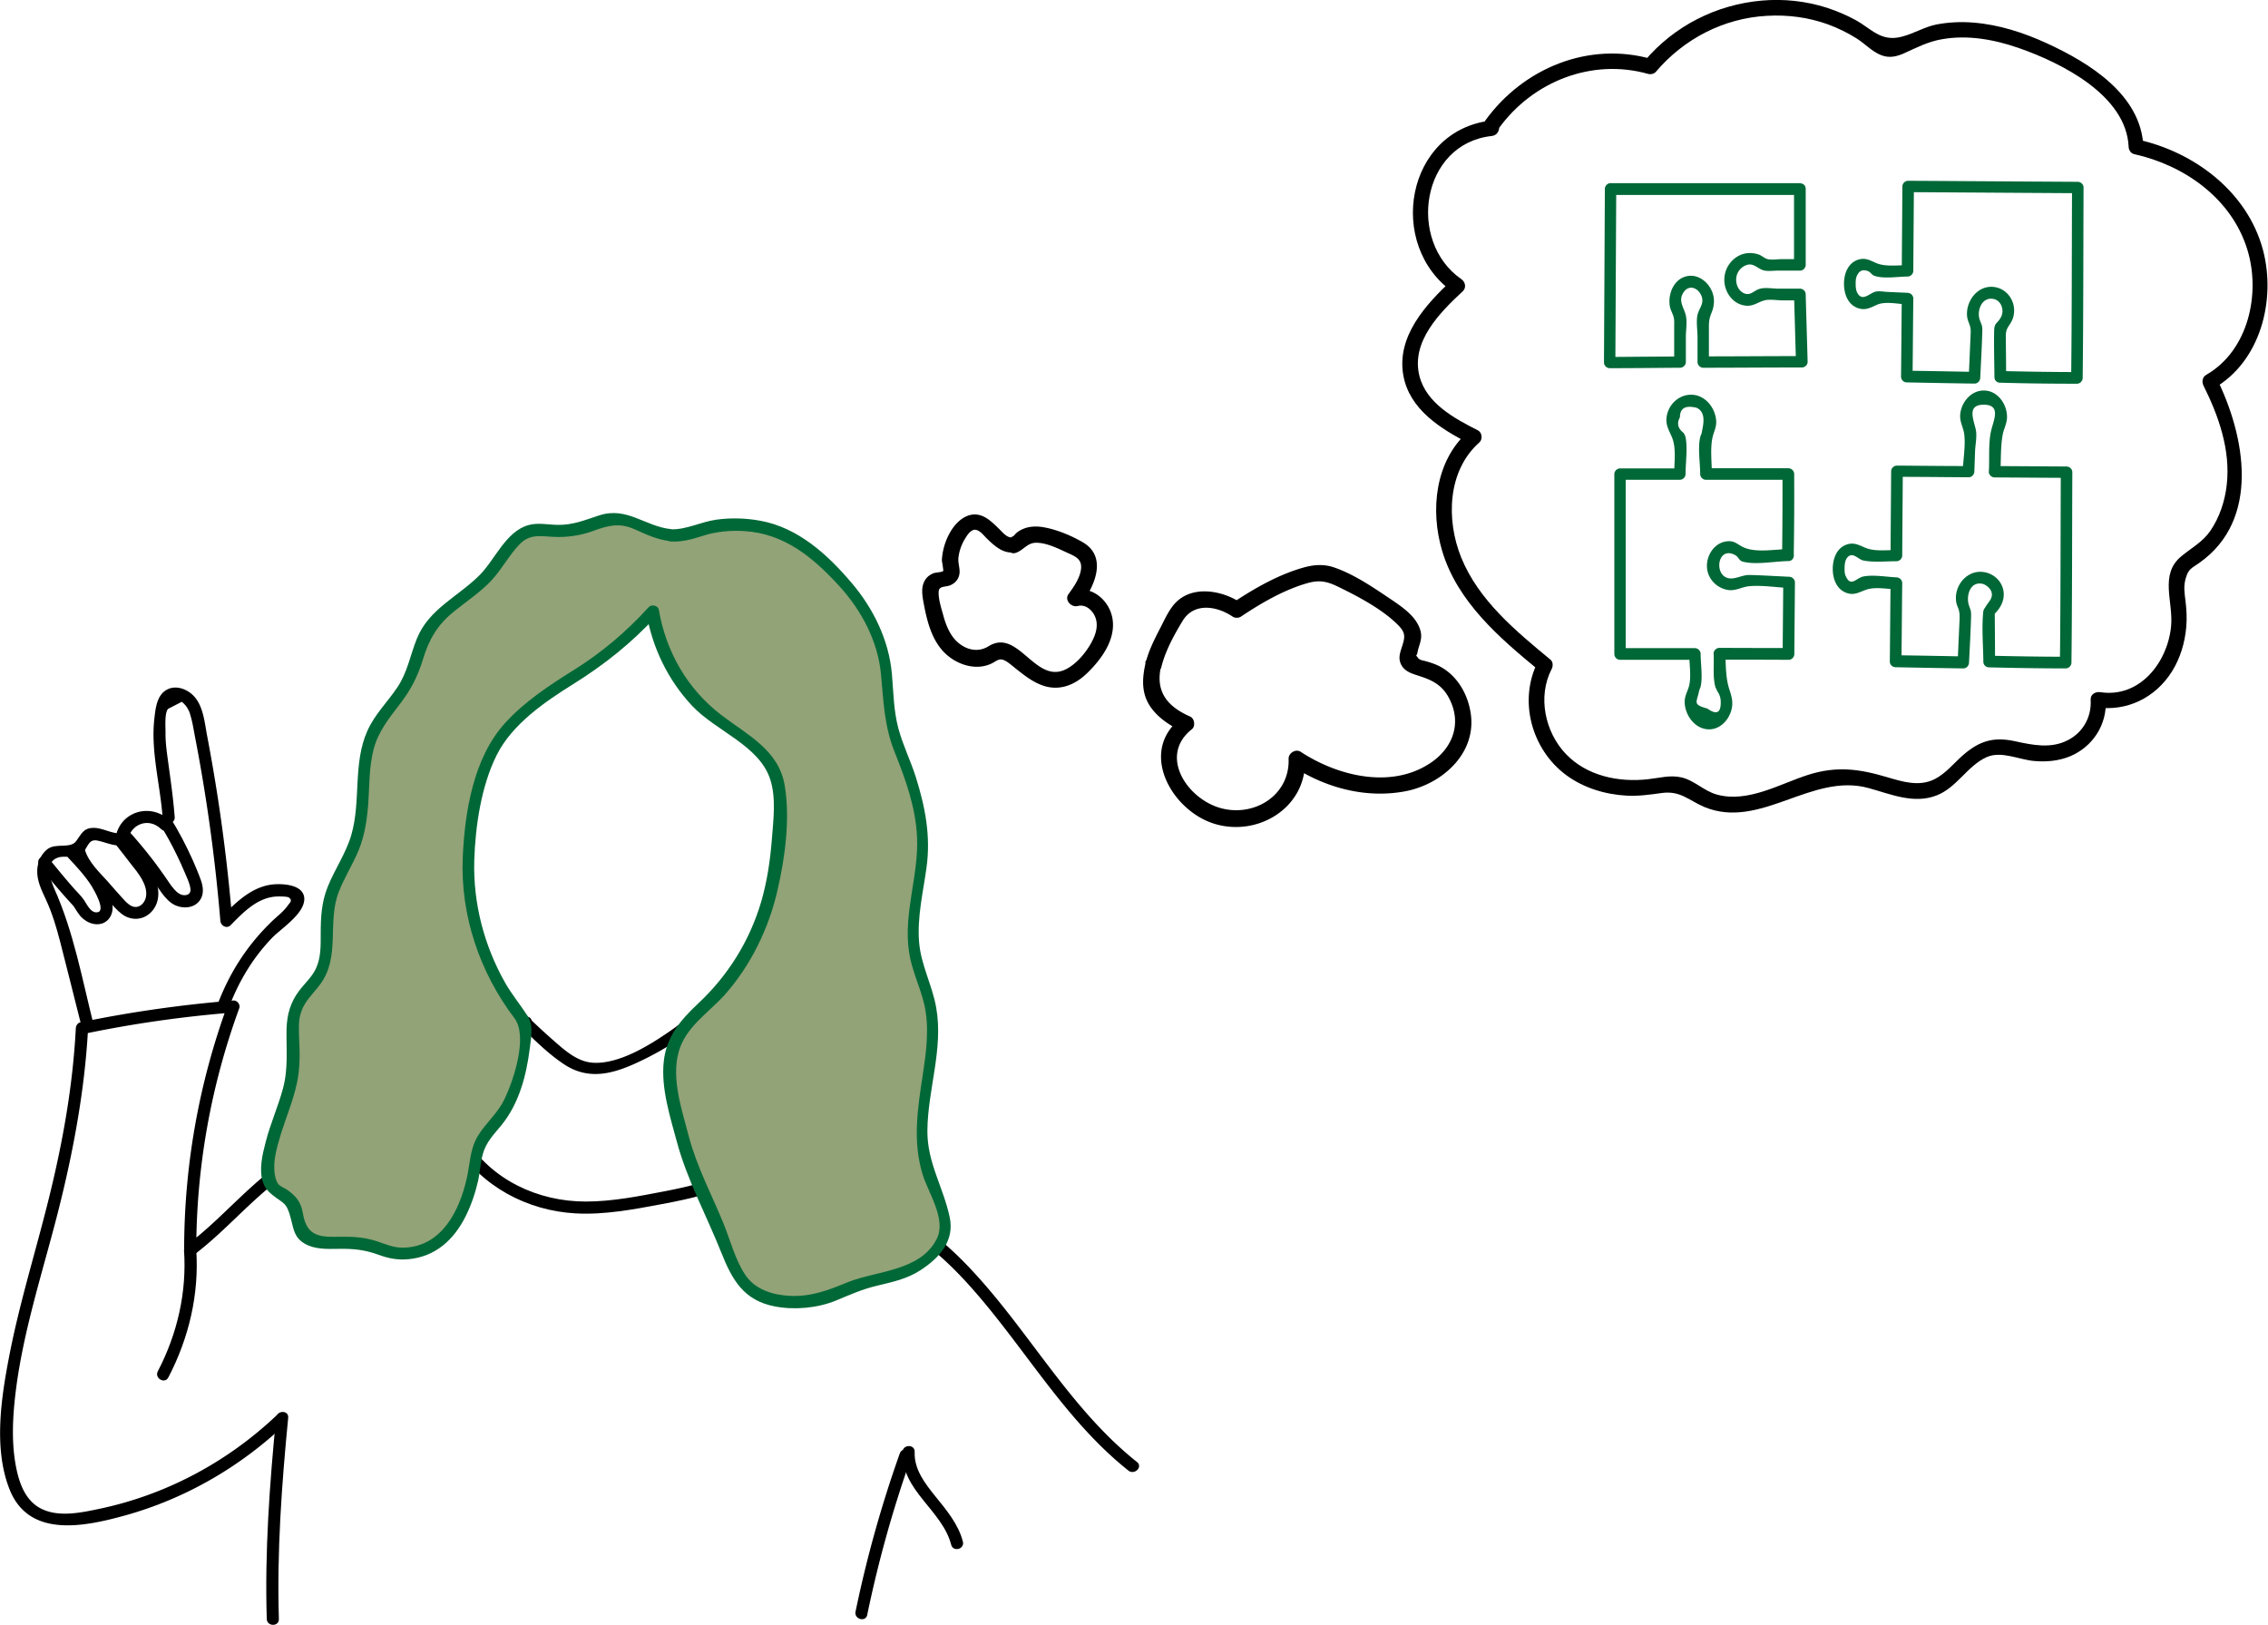 <svg xmlns="http://www.w3.org/2000/svg" viewBox="0 0 153.46 109.92"><path d="M52.75 50.98c.62 3.48.23 7.32-.98 10.63-1.11 3.03-3.06 5.71-5.68 7.61-1.54 1.12-3.96 2.79-5.94 2.68-1-.05-1.81-.73-2.53-1.36-1.13-.98-2.22-2.03-3.25-3.11-2.3-2.39-2.31-5.55-2.47-8.7-.17-3.51.07-7.08 1.87-10.19 1.66-2.88 3.94-5.76 7.31-6.6 2.33-.58 4.78-.23 6.86.96 3.07 1.76 4.21 4.79 4.81 8.08.1.52.89.3.79-.22-.56-3.05-1.55-5.89-4.1-7.85a10.07 10.07 0 0 0-6.07-2.07c-7.08 0-11.75 7.54-12.27 13.92-.16 1.98-.05 3.97.1 5.95.13 1.64.19 3.34.86 4.87.56 1.29 1.55 2.28 2.55 3.25 1.12 1.09 2.24 2.3 3.55 3.17 1.88 1.25 3.73.51 5.6-.42 2.78-1.4 5.19-3.38 6.92-5.99 2.8-4.22 3.75-9.86 2.86-14.83-.09-.52-.89-.3-.79.22Z"/><path d="M35.15 69.18c-.14 1.04-.32 2.09-.51 3.12-.11.57-.21 1.16-.46 1.69-.62 1.37-1.71 2.35-3.13 2.84-.5.17-.28.97.22.79 1.6-.56 2.89-1.64 3.6-3.18.28-.6.42-1.23.55-1.88.21-1.13.4-2.26.55-3.39.07-.52-.75-.52-.82 0Zm10.58.45c-.28 2-.59 4.12.07 6.07.52 1.52 1.57 2.84 3.12 3.39.5.18.72-.62.22-.79-1.34-.48-2.23-1.74-2.62-3.07-.52-1.75-.25-3.62 0-5.39.07-.52-.72-.74-.79-.22Z"/><path d="M30.82 77.45c1.74 2.81 4.85 4.46 8.12 4.64 1.97.11 3.94-.27 5.86-.63s3.75-.76 5.43-1.71c.46-.26.05-.97-.42-.71-1.48.83-3.11 1.22-4.76 1.54-1.78.34-3.59.71-5.42.71-3.22 0-6.38-1.46-8.11-4.26-.28-.45-.99-.04-.71.42Z"/><path d="M48.91 79.06c.95.69 2.08.76 3.22.87 1.61.15 3.19.49 4.72 1.02 3.15 1.1 5.88 3 8.17 5.4 3.99 4.21 6.74 9.49 11.33 13.14.41.33 1-.25.58-.58-4.69-3.73-7.46-9.17-11.6-13.42-2.02-2.08-4.39-3.76-7.07-4.88-1.44-.6-2.94-1.05-4.48-1.3s-3.2-.05-4.45-.96c-.43-.31-.84.4-.42.71Zm-30.2 16.7c-3.35 3.17-7.51 5.39-12.04 6.33-1.23.26-2.73.57-3.9-.03-.96-.49-1.39-1.51-1.62-2.51-.41-1.79-.3-3.73-.07-5.54.52-4.06 1.82-8 2.83-11.96s1.83-8.26 2.05-12.5l-.3.4c3.35-.7 6.73-1.18 10.14-1.45l-.4-.52a48.175 48.175 0 0 0-2.94 16.59c0 .29.36.55.62.36 2.75-2.06 4.85-5 8.05-6.51 1.78-.84 3.75-.34 5.62-.29 1.64.05 3.26-.15 4.86-.47.52-.1.3-.9-.22-.79-1.86.37-3.72.53-5.62.39-1.58-.12-3.21-.33-4.71.3-3.38 1.42-5.55 4.53-8.4 6.66l.62.36c0-5.59.99-11.12 2.91-16.37.09-.24-.14-.54-.4-.52-3.48.28-6.94.77-10.36 1.48-.18.04-.29.22-.3.4-.2 3.88-.88 7.69-1.81 11.45S1.31 88.17.61 91.82c-.54 2.81-1.05 6.21.04 8.95 1.32 3.32 5.09 2.51 7.84 1.75 4.05-1.13 7.75-3.27 10.8-6.16.39-.36-.2-.95-.58-.58Z"/><path d="M18.68 95.92c-.44 4.51-.77 9.07-.63 13.61.02.53.84.53.82 0-.14-4.54.19-9.09.63-13.61.05-.53-.77-.52-.82 0Zm42.4 2.31c-.12 2.6 2.68 3.94 3.28 6.28.13.51.93.3.79-.22-.31-1.19-1.12-2.14-1.88-3.08-.69-.86-1.43-1.81-1.38-2.98.02-.53-.8-.53-.82 0Z"/><path d="M60.88 98.34a80.692 80.692 0 0 0-2.99 10.69c-.11.52.69.74.79.22.75-3.63 1.75-7.2 2.99-10.69.18-.5-.62-.72-.79-.22ZM15.57 67.95c.66-1.68 1.59-3.2 2.84-4.5.61-.63 2.17-1.61 2.18-2.62 0-.9-1.19-1.03-1.86-1.01-1.54.03-2.7 1.15-3.71 2.19l.7.29c-.23-2.76-.55-5.51-.97-8.25-.22-1.42-.46-2.83-.73-4.24-.18-.93-.26-2.14-1.01-2.82-.44-.4-1.12-.63-1.68-.35-.73.36-.81 1.31-.89 2.02-.24 2.19.4 4.43.56 6.62.04.53.86.53.82 0-.11-1.45-.33-2.87-.52-4.3-.06-.48-.11-.96-.1-1.44 0-.38-.07-1.3.17-1.58l.93-.48c.31.25.5.56.59.94.14.46.21.94.3 1.41.8 4.12 1.37 8.28 1.72 12.47.03.34.44.56.7.29.89-.91 1.89-1.95 3.26-1.94.15 0 .6 0 .69.08.26.22.04.34-.1.55-.29.41-.77.76-1.12 1.11-1.58 1.54-2.73 3.3-3.54 5.36-.19.49.6.71.79.22Z"/><path d="M11.47 55.5c-1.27-1.22-3.37-.61-3.65 1.18l.4-.3c-.67.05-1.26-.39-1.93-.37s-.79.44-1.14.9c-.39.52-1.33.12-1.9.51-.45.32-.7.88-.73 1.42-.04.74.3 1.4.6 2.05.42.91.7 1.86.95 2.82.5 1.94.98 3.88 1.47 5.82.13.51.92.3.79-.22-.77-3.07-1.35-6.27-2.65-9.17-.27-.61-.68-1.79.21-2.11.51-.19 1.07.11 1.57-.22s.44-1.09 1.14-.94c.56.12 1.05.37 1.63.33.16-.01.37-.12.4-.3.18-1.14 1.41-1.64 2.27-.81.38.37.97-.21.58-.58Z"/><path d="M10.77 55.69c.44.7.84 1.42 1.2 2.17.18.37.35.74.51 1.12.15.35.34.73.4 1.11.04.26-.05.43-.32.47-.31.04-.56-.16-.76-.38-.25-.27-.43-.59-.64-.88-.24-.34-.48-.68-.73-1.01-.58-.76-1.18-1.48-1.82-2.18-.36-.39-.94.19-.58.58.66.72 1.29 1.47 1.88 2.26.29.38.56.77.83 1.17.24.36.5.71.85.97.59.43 1.57.44 1.98-.25.24-.4.17-.88.02-1.3-.16-.45-.35-.89-.54-1.33-.45-1.01-.97-1.99-1.55-2.93-.28-.45-.99-.04-.71.42Z"/><path d="M4.95 57.69c.24.85.85 1.5 1.43 2.14.32.36.64.72.96 1.09.29.33.57.67.92.93.68.5 1.56.39 2.08-.27.57-.72.42-1.71 0-2.46-.24-.43-.56-.81-.86-1.2-.35-.44-.69-.89-1.04-1.33-.14-.18-.44-.14-.58 0-.17.17-.14.41 0 .58.32.41.64.81.95 1.22.28.36.58.71.8 1.11.2.36.35.79.26 1.21-.07.31-.31.62-.65.65-.37.03-.68-.32-.91-.57-.34-.37-.67-.75-1-1.13-.58-.65-1.32-1.32-1.57-2.18-.15-.51-.94-.29-.79.22Z"/><path d="M4.57 57.98c.58.62 1.17 1.24 1.63 1.97.14.23 1 1.68.39 1.77-.47.07-.72-.58-.95-.89-.18-.25-.41-.46-.61-.69-.6-.68-1.18-1.38-1.75-2.09-.14-.17-.44-.14-.58 0-.17.17-.14.41 0 .58.57.71 1.14 1.41 1.75 2.09.13.15.27.29.4.44.03.04.07.08.1.11.07.07-.04-.06-.01-.02.01.03.03.05.05.07.18.27.34.58.59.8.35.31.82.5 1.29.37.5-.14.77-.63.75-1.13-.02-.47-.22-.93-.42-1.34-.5-1-1.28-1.83-2.03-2.63-.36-.39-.95.2-.58.58Zm7.88 26.58c.2 2.86-.45 5.68-1.77 8.21-.25.47.47.89.71.42 1.39-2.66 2.09-5.62 1.89-8.63-.04-.53-.86-.53-.82 0Z"/><path d="M45.45 36.23c1.63.1 1.78-.65 3.96-.72.51-.02 1.79-.05 3.23.45 1.64.56 2.91 1.84 4.13 3.08.88.9 2.4 2.68 3.04 5.32.47 1.95 0 2.54.66 5.06.41 1.52.65 1.57 1.11 3.08.31 1.02 1.2 3.36.78 6.11-.31 2.08-.82 4.21-.36 6.26.23 1.02.69 1.97.93 2.99.63 2.7-.37 5.48-.52 8.25-.22 4.33 2.54 6.12 1.21 8.1-.47.7-1.38 1.38-2.2 1.78-.9.44-1.36.38-2.79.78-1.86.53-1.73.82-2.93 1.1-.42.1-3.18.75-4.96-.65-.71-.56-.94-1.19-1.49-2.57-2.47-6.27-2.57-5.75-3.07-7.76-.69-2.75-1.03-4.13-.73-5.49.6-2.77 2.42-2.64 4.66-6.19 2.27-3.61 2.56-7.04 2.66-10.13.03-.95.02-1.92-.35-2.79-.7-1.63-2.45-2.47-3.87-3.54a11.472 11.472 0 0 1-4.38-7.34c-1.62 1.82-3.14 2.99-4.24 3.73-1.27.86-2.12 1.22-3.64 2.46-1.07.87-1.86 1.52-2.56 2.56-.33.49-.97 1.55-1.46 4.03-.37 1.83-.82 4.08-.37 6.96.62 3.95 2.56 6.71 3.66 8.06.02 1.1-.11 2-.24 2.65-.22 1.04-.52 2.74-1.77 4.17-.38.44-.8.86-1.05 1.39-.3.66-.31 1.41-.45 2.12-.38 1.88-1.35 4.23-3.16 5.01-.51.22-.92.25-1.57.3-1.42.1-1.76-.83-4.09-.74-1.09.04-2.47.11-2.93-.87-.26-.55-.09-1.26-.41-1.78-.35-.57-1.18-.71-1.55-1.27-.22-.33-.24-.76-.22-1.16.15-2.5 1.71-4.76 1.78-7.26.04-1.26-.3-2.6.23-3.75.39-.84 1.19-1.42 1.61-2.24.67-1.32.22-2.92.46-4.37.28-1.63 1.41-2.99 1.92-4.57.77-2.37.09-5.1 1.19-7.34.66-1.35 1.9-2.37 2.52-3.74.4-.9.51-1.91.97-2.78.9-1.72 2.9-2.54 4.2-3.98 1.66-1.84 1.65-2.67 2.86-3.02.97-.28 1.34.17 2.99-.09 1.48-.23 1.5-.64 2.56-.73 1.8-.16 2.06.98 4.03 1.1Z" fill="#92a377"/><path d="M45.45 36.64c.77.02 1.38-.16 2.11-.39.9-.29 1.85-.38 2.8-.32 2.72.17 4.65 1.78 6.42 3.71 1.5 1.64 2.62 3.73 2.83 5.97.17 1.83.22 3.51.92 5.26.74 1.84 1.43 3.76 1.52 5.76.12 2.62-.94 5.15-.54 7.79.18 1.23.75 2.34 1.03 3.54.36 1.59.13 3.22-.11 4.8-.34 2.24-.68 4.42-.02 6.64.37 1.26 1.64 3.07.98 4.4-1.1 2.22-4.09 2.16-6.06 2.96-1.32.54-2.44.98-3.91.91-1.14-.06-2.34-.43-3-1.43s-.99-2.27-1.43-3.38c-.8-1.97-1.84-3.91-2.38-5.97-.46-1.78-1.2-3.88-.69-5.72.47-1.7 2.01-2.63 3.13-3.88 1.76-1.99 2.97-4.48 3.56-7.07.51-2.2.87-4.87.48-7.11-.41-2.38-2.54-3.4-4.29-4.74-2.29-1.75-3.74-4.29-4.22-7.11-.05-.3-.49-.4-.69-.18-1.5 1.65-3.16 3.06-5.05 4.24-1.65 1.03-3.34 2.14-4.66 3.59-2.15 2.36-2.74 6.04-2.87 9.13-.16 3.9 1.15 7.75 3.5 10.85.93 1.23-.06 4.23-.71 5.54-.46.93-1.27 1.58-1.79 2.46s-.51 1.88-.73 2.84c-.5 2.21-1.71 4.61-4.26 4.68-.67.02-1.18-.22-1.81-.43-.81-.27-1.59-.32-2.44-.31-1.35.03-2.3.04-2.57-1.55-.13-.77-.42-1.16-1.05-1.61-.19-.14-.51-.24-.64-.43-.31-.46-.28-1.3-.2-1.8.09-.55.25-1.08.41-1.61.36-1.13.82-2.23 1.07-3.39.22-1.02.2-2 .15-3.04-.02-.58-.06-1.2.13-1.76.24-.75.83-1.26 1.28-1.87 1.41-1.87.47-4.19 1.27-6.26.38-.99.96-1.88 1.36-2.86s.56-2.07.64-3.15c.08-1.2.05-2.43.35-3.61.32-1.26 1.08-2.17 1.85-3.18.7-.92 1.15-1.81 1.49-2.92.42-1.39.99-2.36 2.12-3.27.86-.7 1.79-1.3 2.54-2.11.69-.75 1.18-1.69 1.88-2.42s1.43-.55 2.29-.51c.92.05 1.86-.09 2.73-.41.95-.36 1.75-.55 2.73-.12.86.38 1.56.73 2.52.83.53.05.52-.77 0-.82-1.78-.18-2.99-1.55-4.88-.93-.96.31-1.77.66-2.81.64-.68-.01-1.33-.17-1.99.02-1.53.44-2.25 2.35-3.3 3.39-1.44 1.44-3.43 2.29-4.23 4.28-.45 1.11-.63 2.26-1.31 3.28s-1.54 1.84-2.04 2.96c-1 2.23-.42 4.75-1.09 7.05-.36 1.24-1.11 2.3-1.59 3.49-.43 1.07-.48 2.08-.48 3.22 0 .79.02 1.6-.33 2.34-.27.57-.76 1-1.13 1.49-.59.78-.82 1.6-.85 2.58-.03 1.41.13 2.66-.25 4.06-.33 1.21-.85 2.37-1.16 3.58-.22.84-.48 1.9-.18 2.75.13.37.33.6.63.84.77.62.96.46 1.26 1.64.18.71.24 1.26.93 1.66s1.53.36 2.28.35c.95-.02 1.79.06 2.68.39.71.26 1.31.38 2.07.31 1.8-.17 3.04-1.29 3.84-2.87.38-.75.66-1.57.85-2.39.14-.6.16-1.23.32-1.82.22-.84.75-1.35 1.28-2 1.19-1.47 1.68-3.36 1.91-5.21.09-.75.26-1.54-.16-2.18-.49-.76-1.06-1.44-1.51-2.23-1.42-2.51-2.17-5.37-2.09-8.26.07-2.32.47-5.06 1.52-7.15s3.24-3.59 5.18-4.8c2.1-1.31 3.96-2.79 5.64-4.62l-.69-.18c.4 2.34 1.45 4.51 3.07 6.25s4.56 2.68 5.31 5.01c.41 1.27.2 2.81.1 4.12-.11 1.39-.32 2.78-.71 4.13-.79 2.68-2.26 5.03-4.3 6.93-1.19 1.12-2.12 2.22-2.3 3.91-.19 1.79.43 3.72.89 5.42.69 2.57 2.02 5.02 3 7.48.74 1.86 1.52 3.26 3.65 3.66 1.32.25 2.86.11 4.11-.4.92-.38 1.78-.77 2.76-1 1.07-.26 2.03-.45 2.97-1.06 1.28-.83 2.31-1.98 1.97-3.58-.43-2.04-1.52-3.67-1.51-5.84.02-2.79 1.09-5.52.6-8.32-.26-1.52-1.03-2.88-1.16-4.44-.14-1.7.27-3.37.5-5.05.3-2.13-.09-4.13-.73-6.15-.35-1.1-.87-2.14-1.17-3.26-.33-1.23-.33-2.43-.44-3.69-.2-2.29-1.26-4.45-2.74-6.18-1.63-1.92-3.62-3.73-6.17-4.19-.97-.18-2-.21-2.98-.07-1.07.15-1.99.68-3.08.65-.53-.01-.53.81 0 .82Z" fill="#006837"/><path d="M68.47 36.35c-.31.06-.65-.35-.84-.54-.32-.31-.65-.65-1.05-.85-.89-.44-1.69.13-2.18.87a4.277 4.277 0 0 0-.67 2.06c0 .09.12.7.09.74-.06.08-.52.1-.65.15-.22.09-.41.22-.54.41-.34.48-.23 1.09-.13 1.63.23 1.24.57 2.61 1.56 3.48.82.72 2.07 1.09 3.09.56.34-.18.49-.37.9-.14.27.16.51.38.75.57.5.39.99.78 1.58 1.02 1.19.5 2.3.09 3.19-.78.95-.92 1.92-2.24 1.71-3.64-.19-1.25-1.37-2.28-2.66-1.95l.62.81c.88-1.2 1.66-3.11.03-4.06-.77-.45-1.78-.87-2.66-1.02-.4-.07-.82-.07-1.21.05-.21.07-.42.17-.59.31-.1.07-.22.26-.33.3-.65.25-.37 1.31.29 1.06.49-.19.75-.66 1.32-.67.74-.01 1.54.41 2.2.71.49.22.91.41.86 1.02s-.48 1.24-.85 1.74c-.3.41.19.92.62.81.46-.12.86.17 1.09.55.29.48.23 1.04.02 1.54-.35.85-1.2 1.92-2.07 2.26-1.98.77-3.11-2.85-5.07-1.63-.88.55-1.9.12-2.47-.7-.28-.41-.46-.89-.59-1.37s-.33-1.07-.32-1.58c0-.46.45-.33.8-.48.37-.16.61-.48.62-.9 0-.36-.13-.67-.07-1.04.06-.42.21-.83.43-1.19.13-.22.38-.63.69-.62s.61.42.8.6c.57.55 1.16 1.08 2 .91.69-.14.4-1.2-.29-1.06Zm9.04 8.52c-.27 1.2-.28 2.26.55 3.23.51.6 1.21 1.05 1.93 1.37l-.11-.86c-2.82 2.23-.66 6.1 2.13 7.07 2.98 1.03 6.41-.98 6.29-4.3l-.83.47c2.22 1.45 4.94 2.18 7.58 1.69 2.45-.45 4.8-2.48 4.48-5.15-.16-1.34-.89-2.67-2.12-3.31-.29-.15-.6-.25-.91-.34-.19-.06-.43-.06-.56-.24-.2-.26-.08-.07-.03-.35.09-.52.35-.88.21-1.45-.24-.95-1.18-1.59-1.94-2.11-1.21-.81-2.53-1.73-3.91-2.2-.7-.24-1.37-.19-2.08.01-1.7.48-3.32 1.41-4.78 2.38h.55c-1.22-.81-3.18-1.2-4.36-.06-.5.49-.8 1.21-1.12 1.82-.38.74-.76 1.49-.96 2.3-.17.69.89.98 1.06.29.27-1.09.85-2.15 1.43-3.11.76-1.27 2.3-1.04 3.4-.3.15.1.4.1.55 0 1.38-.92 2.9-1.81 4.51-2.27.79-.22 1.29-.13 2.04.23 1.36.66 3.04 1.54 4.1 2.62.5.51.47.78.25 1.46-.14.43-.27.8-.04 1.23.26.47.75.59 1.23.75.94.3 1.59.66 2.04 1.58.85 1.71.14 3.38-1.38 4.35-2.65 1.71-6.22.82-8.69-.8-.34-.23-.84.07-.83.47.09 2.47-2.33 3.96-4.6 3.33s-4.21-3.54-1.95-5.33c.26-.2.19-.73-.11-.86-1.5-.66-2.36-1.64-1.98-3.36.15-.69-.9-.98-1.06-.29Z"/><path d="M120.99 37.15c-.9.01-2.09.25-2.94-.09-.46-.18-.63-.49-1.17-.44-.91.08-1.48 1.02-1.37 1.88.1.74.71 1.32 1.45 1.42.51.06.92-.22 1.4-.26.87-.08 1.82.08 2.69.12l-.39-.39c-.01 1.61-.03 3.23-.04 4.84l.39-.39c-1.56 0-3.11 0-4.67-.01-.2 0-.4.18-.39.39.04.7-.07 1.55.11 2.23.03.11.11.22.14.32.16.22.24.48.23.78 0 .69-.3.82-.9.39-1.02-.29-.73-.38-.56-1.21.02-.09.08-.19.1-.28.15-.65 0-1.54 0-2.21 0-.21-.18-.39-.39-.39h-5.07l.39.39V32.07l-.39.39h4.05c.21 0 .39-.18.39-.39 0-.77.15-1.73 0-2.49-.03-.13-.07-.16-.12-.28-.4-.31-.49-.66-.26-1.07 0-.62.38-.83 1.13-.64.69.32.43 1.21.34 1.71-.02.09-.08.18-.1.28-.17.74 0 1.74 0 2.49 0 .21.18.39.39.39H121l-.39-.39c0 1.83 0 3.66-.03 5.49 0 .51.78.51.79 0 .03-1.83.04-3.66.03-5.49 0-.21-.18-.39-.39-.39h-5.57l.39.39c0-.77-.12-1.7.04-2.45.09-.43.29-.72.25-1.18-.08-.93-.83-1.81-1.82-1.73-.79.06-1.42.71-1.53 1.49-.08.53.15.9.35 1.36.32.75.16 1.71.16 2.52l.39-.39h-4.05c-.21 0-.39.18-.39.39v12.17c0 .21.18.39.39.39h5.07l-.39-.39c0 .64.14 1.48 0 2.1-.09.4-.32.71-.31 1.16.02.86.66 1.77 1.56 1.83.83.06 1.48-.66 1.63-1.43.09-.47-.02-.81-.16-1.25-.26-.79-.24-1.59-.28-2.42l-.39.39c1.56 0 3.11 0 4.67.01.21 0 .39-.18.39-.39.01-1.61.03-3.23.04-4.84 0-.22-.18-.38-.39-.39-.9-.04-1.8-.1-2.69-.12-.58-.01-1.14.44-1.66.12-.69-.43-.41-1.99.63-1.5.33.15.29.4.59.48.88.23 2.16-.03 3.07-.04.5 0 .51-.79 0-.79Zm14 7.59c0-1.13-.01-2.27-.02-3.4l-.19.34c.66-.51 1.05-1.36.62-2.17-.36-.67-1.2-.99-1.91-.74-.82.3-1.29 1.21-1.11 2.05.04.17.14.33.17.5.08.33.03.69.02 1.05-.04.81-.07 1.62-.11 2.43l.39-.39c-1.53-.03-3.05-.06-4.58-.08l.39.39c.02-1.76.03-3.51.05-5.27 0-.22-.18-.38-.39-.39-.69-.03-1.5-.18-2.18-.07-.55.08-.91.81-1.27-.06-.06-.14-.06-.31-.06-.46 0-.26.02-.59.22-.79.35-.35.7.17 1.05.24.7.14 1.52.05 2.24.05.21 0 .39-.18.39-.39.01-1.9.03-3.81.04-5.71l-.39.39c1.61 0 3.23.02 4.84.03.22 0 .38-.18.39-.39l.05-1.41c.02-.42.14-1 .05-1.41-.15-.71-.63-1.7.54-1.7s.68 1.01.51 1.7c-.22.86-.11 1.94-.17 2.83-.01.21.19.39.39.39l4.87.03-.39-.39c-.02 4.3-.01 8.59-.06 12.88l.39-.39c-1.73 0-3.46-.03-5.19-.07-.51-.01-.51.77 0 .79 1.73.04 3.46.07 5.19.07.21 0 .39-.18.39-.39.05-4.3.04-8.59.06-12.88 0-.21-.18-.39-.39-.39l-4.87-.03.39.39c.05-.81.01-1.67.15-2.47.07-.41.29-.78.3-1.21.02-.88-.63-1.83-1.58-1.82-.88 0-1.55.84-1.59 1.68-.02.46.21.82.27 1.24.11.8-.07 1.77-.1 2.58l.39-.39c-1.61 0-3.23-.02-4.84-.03-.21 0-.39.18-.39.39-.01 1.9-.03 3.81-.04 5.71l.39-.39c-.68 0-1.47.11-2.09-.15-.41-.17-.74-.37-1.2-.24-.75.21-1.02 1-1.01 1.71s.31 1.41 1.02 1.61c.46.13.79-.08 1.2-.23.61-.23 1.42-.06 2.08-.04l-.39-.39c-.02 1.76-.03 3.51-.05 5.27 0 .22.18.39.39.39 1.53.03 3.05.06 4.58.08.22 0 .38-.18.39-.39.05-1.04.11-2.08.14-3.13.01-.35-.03-.43-.14-.73-.21-.58.03-1.67.92-1.47.24.06.53.31.6.55.12.42-.19.65-.38.97-.14.23-.17.21-.19.51-.09 1.06.01 2.17.02 3.23 0 .51.79.51.79 0Zm.75-19.26c0-.85-.01-1.7-.02-2.55 0-.38-.01-.55.18-.85.13-.2.26-.39.32-.62.27-.94-.35-1.96-1.35-2.05-1.08-.1-1.87.98-1.77 1.99.02.23.12.42.19.64.08.26.05.46.04.76l-.12 2.75.39-.39c-1.53-.03-3.05-.06-4.58-.08l.39.39c.02-1.76.03-3.51.05-5.27 0-.22-.18-.38-.39-.39l-1.34-.06c-.28-.01-.63-.09-.89 0-.39.14-.85.66-1.17.06-.09-.17-.11-.39-.11-.59 0-.18 0-.36.07-.53.14-.33.37-.52.8-.33.13.06.22.22.35.28.62.25 1.62.07 2.29.07.21 0 .39-.18.39-.39.01-1.9.03-3.81.04-5.71l-.39.39c3.83.02 7.66.05 11.48.07l-.39-.39c-.02 4.3-.01 8.59-.06 12.88l.39-.39c-1.73 0-3.46-.03-5.19-.07-.51-.01-.51.77 0 .79 1.73.05 3.46.07 5.19.07.21 0 .39-.18.39-.39.05-4.3.04-8.59.06-12.88 0-.21-.18-.39-.39-.39-3.83-.02-7.66-.05-11.48-.07-.21 0-.39.18-.39.39-.01 1.9-.03 3.81-.04 5.71l.39-.39c-.65 0-1.46.11-2.06-.12-.44-.18-.76-.41-1.26-.26-.72.22-.99.98-.98 1.67s.28 1.41.99 1.63c.49.15.83-.06 1.26-.25.56-.24 1.44-.04 2.05-.01l-.39-.39c-.02 1.76-.03 3.51-.05 5.27 0 .22.18.39.39.39 1.53.03 3.05.06 4.58.08.22 0 .38-.18.39-.39.05-1.06.11-2.12.14-3.18.01-.38-.07-.43-.18-.76-.2-.59.13-1.53.91-1.4.56.09.78.78.53 1.24s-.45.35-.46.93c-.02 1.04.01 2.08.02 3.12 0 .51.79.51.79 0ZM121.8 12.39h-12.82c-.21 0-.39.18-.39.39l-.06 11.74c0 .21.18.39.39.39 1.59 0 3.18-.02 4.76-.03.21 0 .39-.18.39-.39V22.8c0-.46.1-1.01 0-1.45-.12-.55-.55-.99-.15-1.58.35-.52.94-.32 1.18.19.26.55-.12.85-.24 1.34-.1.44 0 1.04 0 1.5v1.69c0 .21.18.39.39.39 2.22 0 4.45-.02 6.67-.02.21 0 .4-.18.39-.39-.04-1.52-.09-3.03-.13-4.55a.39.39 0 0 0-.39-.39h-1.43c-.4 0-.91-.1-1.29.01-.43.12-.66.55-1.16.25-.42-.26-.54-.88-.34-1.31.09-.2.27-.39.47-.49.54-.27.76.09 1.2.27.3.12.71.05 1.02.05h1.53c.21 0 .39-.18.39-.39v-5.14c0-.51-.79-.51-.79 0v5.14l.39-.39h-1.18c-.31 0-.7.07-1 0-.2-.05-.37-.22-.57-.3-.27-.1-.55-.13-.83-.1-.78.1-1.41.77-1.51 1.55-.13.92.48 1.91 1.45 2 .51.05.81-.25 1.26-.36.34-.09.83 0 1.19 0h1.19l-.39-.39.13 4.55.39-.39c-2.22 0-4.45.02-6.67.02l.39.39v-2.42c0-.38.05-.61.19-.95.11-.27.16-.55.15-.84-.04-.95-.97-1.89-1.96-1.57-.82.26-1.18 1.28-1.01 2.06.05.22.16.4.23.62.07.23.05.42.05.69v2.42l.39-.39c-1.59 0-3.18.02-4.76.03l.39.39.06-11.74-.39.39h12.82c.51 0 .51-.79 0-.79Z" fill="#006837"/><path d="M101.43 8.66c2.3-3.16 6.29-4.73 10.09-3.66.17.05.39 0 .51-.13 1.9-2.24 4.59-3.64 7.53-3.8 1.39-.08 2.79.1 4.1.57.69.25 1.36.58 1.98.97.55.35 1.03.88 1.64 1.12.56.22 1.06.1 1.59-.14.83-.38 1.59-.77 2.5-.93 1.75-.32 3.56.01 5.23.59 2.87 1 7.27 3.19 7.43 6.68 0 .22.15.45.38.5 3.39.75 6.57 2.99 7.64 6.42.94 2.99.09 6.87-2.77 8.51-.26.15-.31.46-.19.72 1.03 2.06 1.84 4.36 1.58 6.7-.12 1.1-.48 2.21-1.11 3.13-.53.77-1.26 1.14-1.96 1.72-1.51 1.24-.53 3.09-.7 4.76-.24 2.43-2.12 4.84-4.78 4.44-.31-.05-.68.13-.66.5.07 1.15-.49 2.2-1.53 2.74-1.15.6-2.38.34-3.58.08-1.46-.32-2.42-.03-3.55.96-.61.54-1.15 1.22-1.89 1.6-1.05.53-2.17.18-3.22-.13-1.88-.56-3.42-.77-5.34-.16s-4.07 1.91-6.17 1.34c-.89-.24-1.53-.97-2.43-1.17-.75-.17-1.5.05-2.25.13-1.98.22-4.12-.22-5.54-1.7s-1.94-3.89-.97-5.76c.1-.19.1-.48-.08-.63-2.35-1.94-4.86-4.01-6.04-6.91-1.03-2.54-.94-5.87 1.23-7.79.24-.22.18-.68-.11-.82-1.58-.8-3.48-1.82-3.95-3.68-.58-2.33 1.4-4.3 2.94-5.73.26-.25.16-.64-.11-.82-3.68-2.56-2.72-9.16 2.07-9.68.66-.07.67-1.12 0-1.05-5.83.63-7.17 8.44-2.6 11.63l-.11-.82c-1.76 1.64-3.74 3.8-3.28 6.42.41 2.33 2.55 3.65 4.5 4.64l-.11-.82c-2.24 1.98-2.58 5.32-1.76 8.07 1.03 3.45 3.89 5.9 6.57 8.1l-.08-.63c-1.35 2.62-.46 5.94 1.89 7.69 1.19.88 2.65 1.32 4.12 1.4.8.04 1.57-.07 2.36-.18 1.28-.17 1.82.5 2.89.95 3.79 1.56 7.26-2.36 11.12-1.28 1.49.41 3.03 1.09 4.57.5 1.39-.53 2.09-2.01 3.41-2.6.98-.43 2.15.16 3.16.26.84.08 1.69.01 2.47-.31 1.54-.64 2.52-2.15 2.42-3.82l-.66.5c2.08.31 4.02-.64 5.14-2.42.57-.91.88-1.96.97-3.03.05-.58.02-1.14-.05-1.72s-.15-1.01.02-1.58c.19-.63.39-.65.9-1.01 4.18-2.93 3.12-8.6 1.17-12.53l-.19.72c3.17-1.81 4.24-5.98 3.34-9.37-1.05-3.93-4.63-6.62-8.47-7.47l.38.5c-.15-3.53-3.64-5.68-6.53-7.01-1.57-.72-3.23-1.26-4.96-1.4-.83-.07-1.67-.03-2.48.12s-1.55.62-2.37.83c-1.42.38-2.07-.54-3.13-1.12-.62-.34-1.29-.62-1.96-.84-1.41-.45-2.92-.61-4.39-.48-3.09.27-5.94 1.72-7.94 4.09l.51-.13c-4.28-1.22-8.7.6-11.27 4.14-.4.55.51 1.07.9.53Z"/></svg>